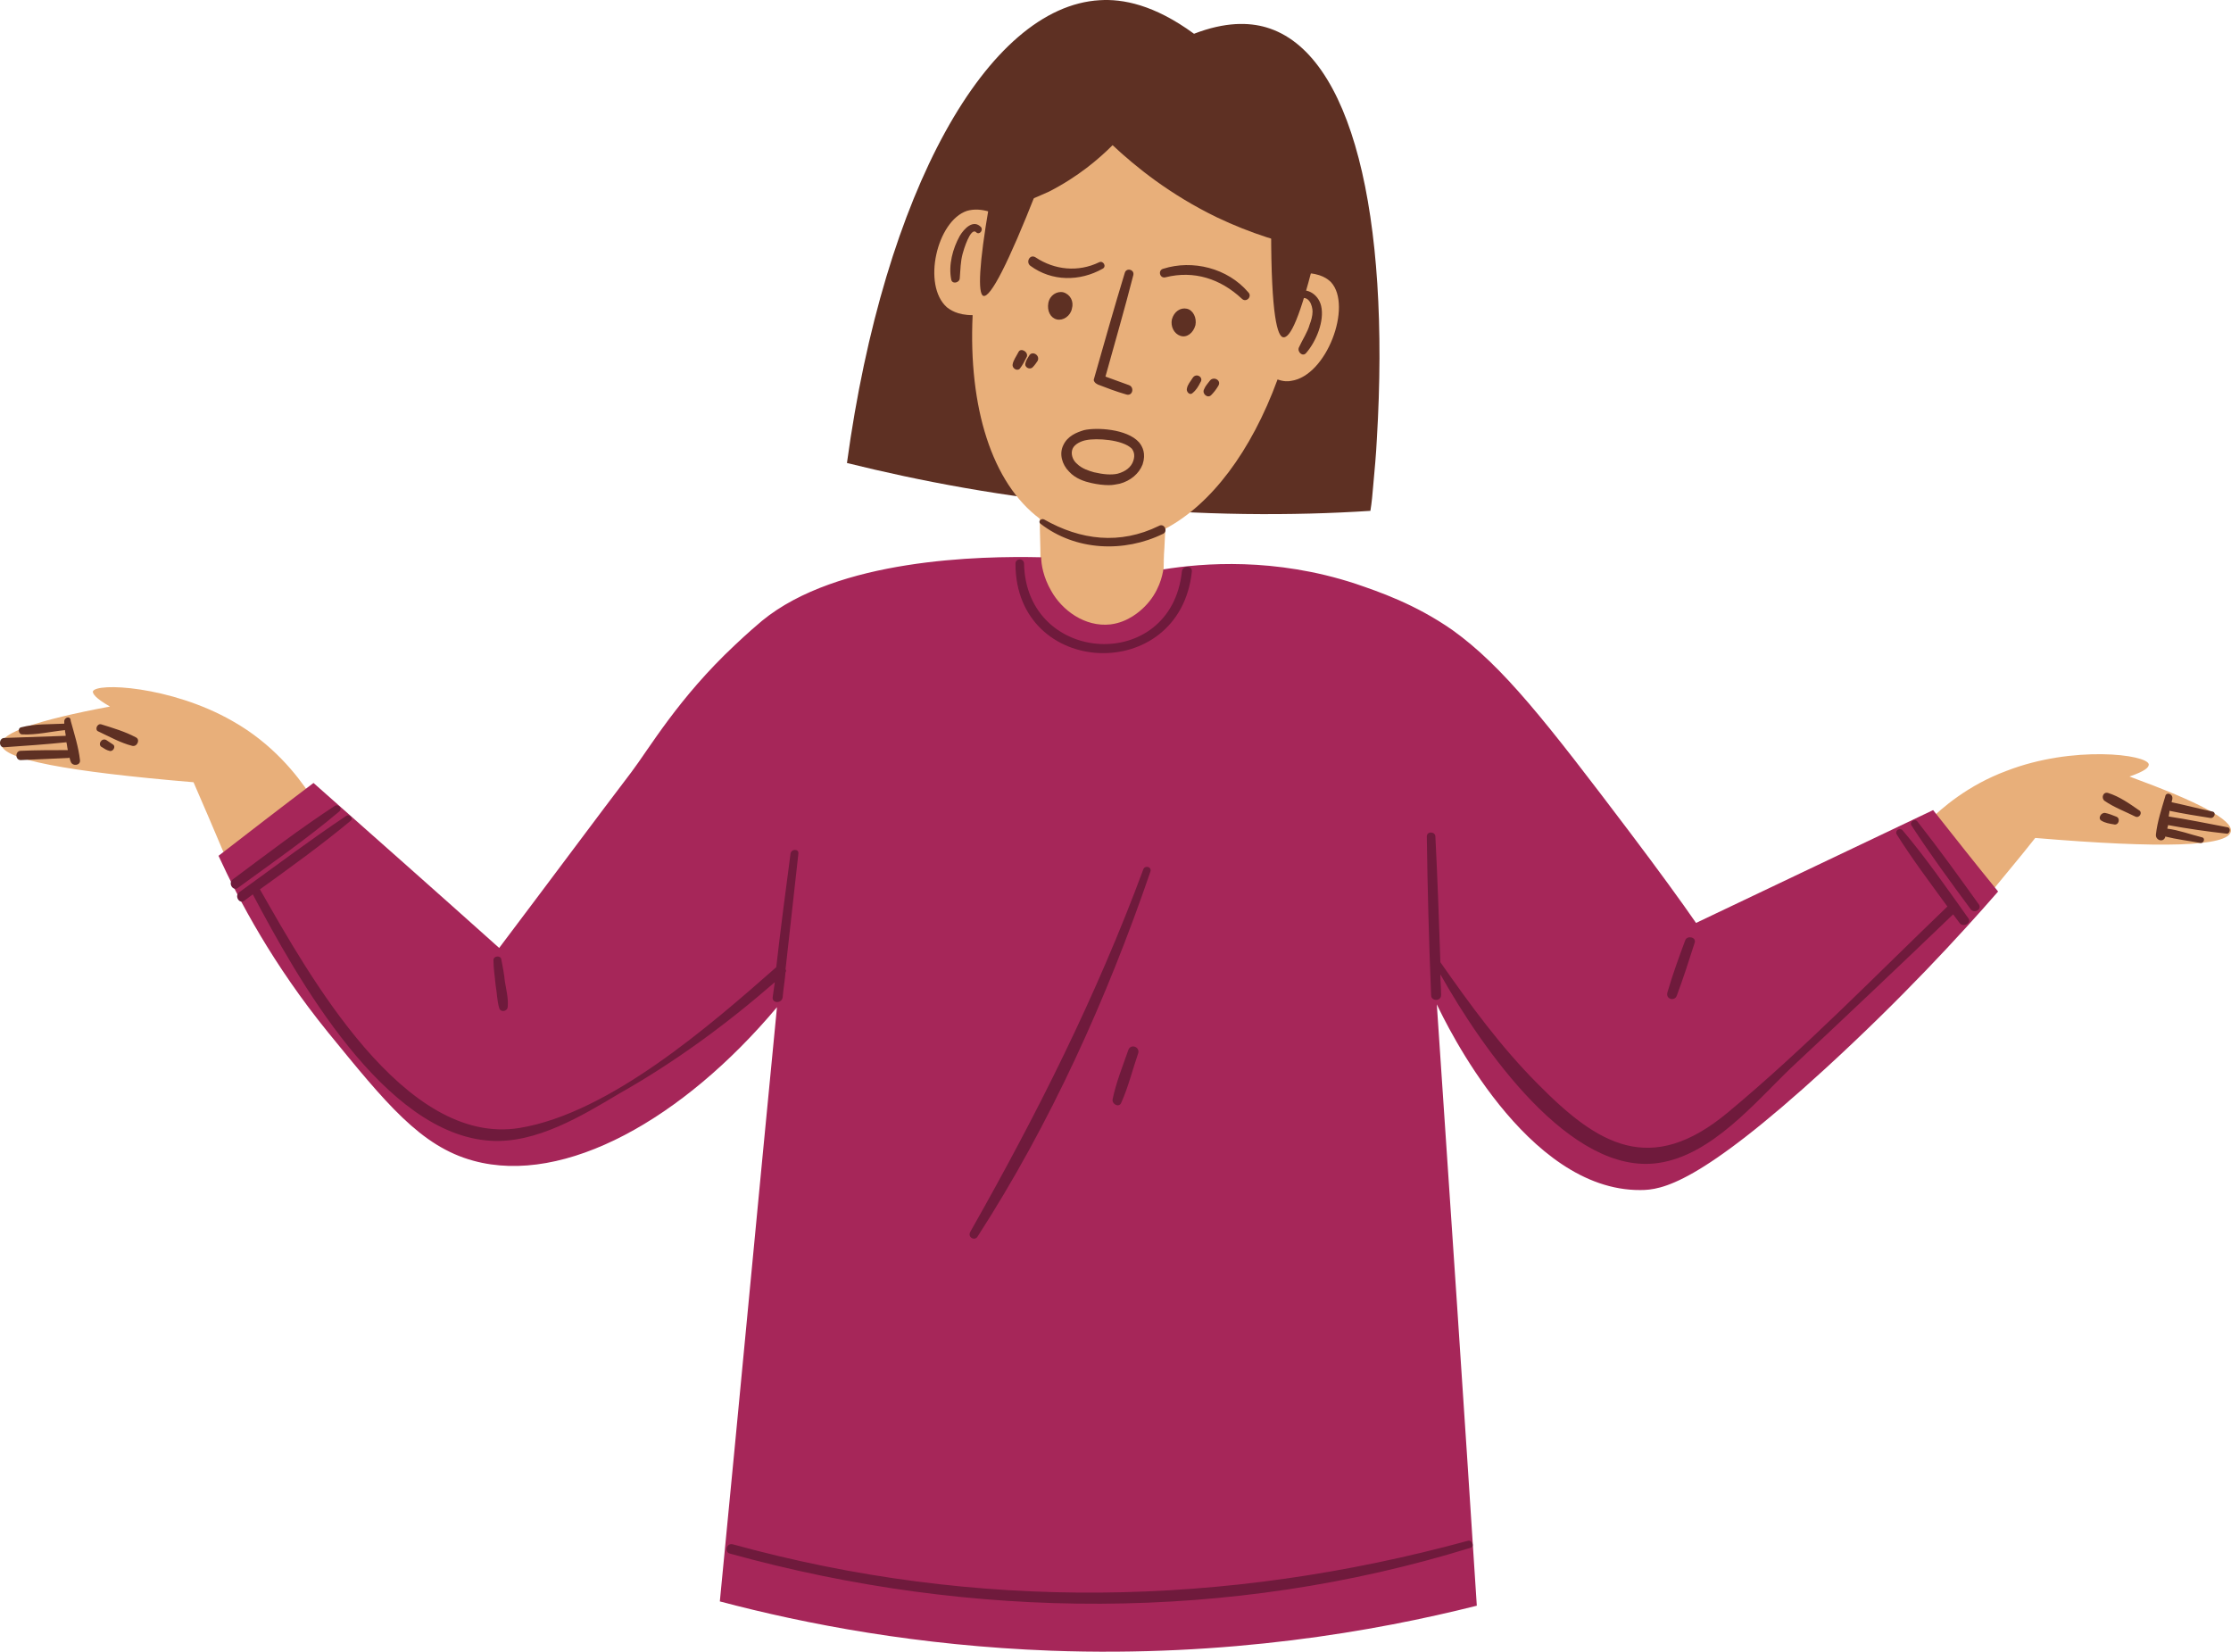 <?xml version="1.0" encoding="UTF-8" standalone="no"?>
<svg
   height="231.268"
   preserveAspectRatio="xMidYMid meet"
   version="1.0"
   viewBox="-0.3 -0.2 312.413 231.268"
   width="312.413"
   zoomAndPan="magnify"
   id="svg32"
   sodipodi:docname="no_poll.svg"
   inkscape:version="1.1 (c68e22c387, 2021-05-23)"
   xmlns:inkscape="http://www.inkscape.org/namespaces/inkscape"
   xmlns:sodipodi="http://sodipodi.sourceforge.net/DTD/sodipodi-0.dtd"
   xmlns="http://www.w3.org/2000/svg"
   xmlns:svg="http://www.w3.org/2000/svg">
  <defs
     id="defs36" />
  <sodipodi:namedview
     id="namedview34"
     pagecolor="#ffffff"
     bordercolor="#666666"
     borderopacity="1.0"
     inkscape:pageshadow="2"
     inkscape:pageopacity="0.0"
     inkscape:pagecheckerboard="0"
     showgrid="false"
     inkscape:zoom="1.7433026"
     inkscape:cx="124.18957"
     inkscape:cy="143.11915"
     inkscape:window-width="1841"
     inkscape:window-height="1057"
     inkscape:window-x="-8"
     inkscape:window-y="-8"
     inkscape:window-maximized="1"
     inkscape:current-layer="svg32"
     fit-margin-top="0"
     fit-margin-left="0"
     fit-margin-right="0"
     fit-margin-bottom="0" />
  <g
     id="change1_1"
     transform="translate(-0.2,-0.172)">
    <path
       d="m 38.5,114.9 c -2.6,1.8 -5.1,3.3 -7.3,4.4 C 29.8,116 28.4,112.7 27,109.5 9.2,108 0.2,106.3 0.1,104.2 c -0.1,-1.6 5,-3.4 15.2,-5.3 -2.1,-1.2 -2.4,-1.8 -2.4,-2.1 0.4,-1.3 10.9,-0.8 19.5,4.1 5.7,3.2 9.1,7.6 10.9,10.3 -1.4,1.2 -3,2.5 -4.8,3.7 z m 234.1,5.9 c 2,2.6 4.3,4 5.6,4.7 2.2,-2.7 4.5,-5.4 6.7,-8.2 17.8,1.5 27,1.2 27.4,-0.9 0.3,-1.6 -4.4,-4.1 -14.2,-7.7 2.3,-0.8 2.7,-1.3 2.7,-1.7 -0.2,-1.4 -10.6,-2.7 -19.9,0.9 -5.4,2 -9.1,5.2 -11.1,7.2 0.3,1.4 1.1,3.5 2.8,5.7 z"
       fill="#e8af7a"
       id="path2"
       sodipodi:nodetypes="cccccccccccccccccc" />
  </g>
  <g
     id="change2_1"
     transform="translate(-0.2,-0.172)">
    <path
       d="m 192.7,61.5 c -0.1,2.1 -0.3,4.2 -0.5,6.4 m 0,0 c -0.1,1.2 -0.2,2.4 -0.4,3.6 -10.8,0.7 -23.6,0.7 -37.9,-0.7 -13.4,-1.2 -25.3,-3.5 -35.4,-6 5.2,-38.1 19.7,-63.9 35.4,-64.8 3.2,-0.2 7.6,0.6 13.2,4.7 4.4,-1.7 7.7,-1.6 10.1,-0.9 12,3.5 17.4,26.2 15.5,57.7"
       fill="#5e3023"
       id="path5" />
  </g>
  <g
     id="change1_2"
     transform="translate(-0.2,-0.172)">
    <path
       d="m 162.9,77.5 c -0.1,1.3 -0.1,2.5 -0.2,3.8 m 0.1,0 c -0.1,2.2 -0.2,4.3 -0.4,6.4 -2.5,5.3 -8.5,7.4 -12.9,5.5 -5,-2.1 -7.5,-9.3 -3.9,-15 0,-1.9 -0.1,-3.7 -0.1,-5.6 -6.7,-5 -10,-15.6 -9.4,-28.5 -2.2,0 -3.2,-0.8 -3.6,-1.1 -3.5,-3.1 -1.4,-12.1 2.8,-13.5 1,-0.3 2.1,-0.2 3.1,0.1 1.6,-0.3 3.7,-0.8 6.1,-1.8 0,0 1.2,-0.5 2.3,-1 4.1,-2.1 7,-4.6 8.9,-6.5 3.2,3 8,6.9 14.6,10.1 4.8,2.3 9.3,3.6 12.9,4.4 -0.2,1.1 -0.5,2.3 -0.7,3.4 2.4,0 3.4,0.9 3.8,1.3 3,3.3 -0.6,13.1 -5.6,13.8 -0.4,0.1 -1.1,0.1 -1.9,-0.2 -3.7,10.1 -9.3,17.5 -15.7,20.9 -0.1,1.2 -0.1,2.3 -0.2,3.5"
       fill="#e8af7a"
       id="path8" />
  </g>
  <g
     id="change4_1"
     transform="translate(-0.2,-0.172)"
     style="fill:#a62659;fill-opacity:1">
    <path
       d="m 155.4,87.4 c 2.5,-0.3 4.2,-1.9 4.8,-2.5 2,-2 2.5,-4.4 2.6,-5.2 5.6,-0.9 15.6,-1.7 26.9,2 3.2,1.1 8.3,2.8 13.6,6.5 7.1,5.1 13.1,12.8 24.9,28.4 4,5.3 7.2,9.7 9.2,12.6 11.1,-5.3 22.1,-10.5 33.2,-15.8 3,3.8 6,7.6 9.1,11.4 -5.4,6.2 -13.5,15 -24.2,24.8 -17.7,16.2 -22.9,17 -25.9,17 -16,0.1 -27.2,-23.3 -28.5,-26 1.9,28.1 3.8,56.2 5.6,84.2 -14.3,3.6 -34.9,7.2 -59.6,6.3 -18.6,-0.7 -34.3,-3.7 -46.4,-6.9 2.7,-27.7 5.3,-55.5 8,-83.2 -13.1,15.6 -29.7,25 -42.5,21.5 -7.4,-2 -12.3,-8.1 -20.3,-17.9 -7.8,-9.6 -12.5,-18.5 -15.4,-24.8 4.4,-3.4 8.8,-6.8 13.3,-10.2 8.7,7.7 17.4,15.4 26,23.1 7.7,-10.2 14,-18.7 18.5,-24.6 2.5,-3.3 6.6,-10.4 14.5,-17.8 1.8,-1.7 3.2,-2.9 3.8,-3.4 10.6,-8.7 30.5,-9.1 39.1,-8.9 0,1 0.3,2.8 1.4,4.7 1.5,2.7 4.7,5.1 8.3,4.7 z"
       fill="#f75a0d"
       id="path17"
       sodipodi:nodetypes="csccccccccccccccccccccccccc"
       style="fill:#a62659;fill-opacity:1" />
  </g>
  <g
     id="change2_3"
     transform="translate(-0.2,-0.172)">
    <path
       d="m 150,43.2 c -0.2,1 -1.2,1.7 -2.1,1.5 -0.9,-0.2 -1.4,-1.2 -1.2,-2.3 0.2,-1.1 1.2,-1.7 2.1,-1.5 1,0.3 1.5,1.3 1.2,2.3 z m 16.1,0 c -0.9,-0.2 -1.8,0.4 -2.1,1.5 -0.2,1 0.3,2 1.2,2.3 0.9,0.3 1.8,-0.4 2.1,-1.5 0.2,-1 -0.3,-2.1 -1.2,-2.3 z"
       fill="#5e3023"
       id="path20" />
  </g>
  <g
     id="change2_4"
     transform="translate(-0.2,-0.172)">
    <path
       d="m 184.4,34.5 c -2.5,10.5 -3.9,12.8 -4.8,12.7 -0.8,-0.1 -1.7,-2.9 -1.7,-15 2.2,0.8 4.3,1.6 6.5,2.3 z m -46,-5.7 c -1.4,8.1 -1.6,12.3 -0.8,12.6 1,0.3 3.5,-4.6 7.4,-14.5 -2.1,0.6 -4.4,1.3 -6.6,1.9 z"
       fill="#5e3023"
       id="path23" />
  </g>
  <g
     id="change3_2"
     transform="translate(-0.2,-0.172)"
     style="fill:#6f1a3c;fill-opacity:1">
    <path
       d="m 33.2,124.3 c -0.7,0.5 -1.4,-0.7 -0.7,-1.2 4.7,-3.5 9.4,-7.1 14.3,-10.3 0.5,-0.3 1.1,0.4 0.6,0.8 -4.5,3.8 -9.4,7.2 -14.2,10.7 z m 243.8,2.3 c -2.8,-3.9 -5.6,-7.8 -8.6,-11.6 -0.4,-0.5 -1.2,0.1 -0.8,0.6 2.6,4 5.4,7.8 8.2,11.6 0.5,0.8 1.7,0.1 1.2,-0.6 z m -10.7,-10.4 c -0.4,-0.4 -1.1,0.1 -0.8,0.6 2.2,3.5 4.7,6.8 7.1,10.1 -10.1,9.7 -20,19.9 -30.7,28.8 -10.9,9.1 -18.3,4.5 -26.6,-3.9 -5.2,-5.2 -9.5,-11.1 -13.7,-17.1 -0.2,-5.9 -0.4,-11.8 -0.7,-17.6 0,-0.7 -1.2,-0.8 -1.2,0 0.1,7.4 0.3,14.8 0.6,22.2 0,0.9 1.4,0.9 1.4,0 0,-1 -0.1,-1.9 -0.1,-2.9 5.8,10.3 18.2,28.3 30.6,26.4 7.4,-1.1 13.5,-8.5 18.5,-13.3 7.6,-7.1 15.2,-14.3 22.7,-21.5 l 0.9,1.2 c 0.5,0.7 1.8,0 1.2,-0.7 -3,-4.2 -5.9,-8.4 -9.2,-12.3 z M 166.8,80 c 0.1,-0.9 -1.3,-0.9 -1.4,0 -1.5,14.3 -21.8,13.1 -22.1,-1.1 0,-0.8 -1.2,-0.8 -1.2,0 0,16 23,17 24.7,1.1 z m 38.7,135.7 c -34.1,9.3 -68.9,9.9 -103,0.5 -0.9,-0.2 -1.2,1.1 -0.4,1.3 33.9,9.4 70,9.6 103.7,-0.8 0.6,-0.1 0.3,-1.1 -0.3,-1 z M 69.8,141.1 c 0.2,0.7 1.2,0.5 1.2,-0.2 0.1,-1.1 -0.2,-2.3 -0.4,-3.5 -0.1,-1 -0.3,-2.1 -0.5,-3.1 -0.1,-0.6 -1.1,-0.5 -1.1,0.1 0,1.2 0.2,2.3 0.3,3.5 0.2,1.1 0.2,2.2 0.5,3.2 z m 164.9,-1.7 c 0.9,-2.4 1.7,-4.9 2.5,-7.4 0.3,-0.8 -1,-1.1 -1.3,-0.4 -0.9,2.4 -1.8,4.9 -2.5,7.3 -0.3,1 1,1.3 1.3,0.5 z m -126.3,-1.9 -0.3,2.1 c -0.1,0.9 1.3,0.9 1.4,0 0.1,-1.2 0.3,-2.3 0.4,-3.5 0.1,-0.1 0.1,-0.3 0,-0.4 l 1.8,-16.2 c 0.1,-0.7 -1,-0.7 -1.1,0 -0.7,5.3 -1.4,10.6 -2,15.9 -9.2,8.1 -23.3,20.4 -35.9,22.5 -16.2,2.7 -29.6,-21.5 -36.4,-33.4 4.3,-3.1 8.6,-6.2 12.7,-9.6 0.4,-0.3 -0.1,-1 -0.6,-0.7 -5.1,3.4 -10,7.1 -15,10.7 -0.7,0.5 0,1.7 0.7,1.2 l 1.2,-0.9 c 6.2,11.7 18.4,33.6 33.3,34.5 6.4,0.4 12.8,-3.5 18,-6.6 7.8,-4.4 15,-9.7 21.8,-15.6 z m 28.4,35.6 C 147,157.3 154.9,139.8 161,122 c 0.2,-0.7 -0.8,-0.9 -1,-0.3 -6.6,17.8 -14.9,34.3 -24.2,50.7 -0.5,0.8 0.6,1.4 1,0.7 z M 157.9,147 c -0.8,2.3 -1.7,4.5 -2.2,6.9 -0.1,0.7 0.9,1.2 1.2,0.5 1,-2.2 1.6,-4.7 2.4,-7 0.2,-0.9 -1.1,-1.3 -1.4,-0.4 z"
       fill="#f7d55a"
       id="path26"
       sodipodi:nodetypes="cccccccccccccccccccsccccccccccsccccccccccsccscccsccccccccsccccccccccccccccccc"
       style="fill:#6f1a3c;fill-opacity:1" />
  </g>
  <g
     id="change2_5"
     transform="translate(-0.2,-0.172)">
    <path
       d="m 162.8,74.7 c -5.5,2.7 -12.3,2.4 -17.2,-1.4 -0.4,-0.3 0.1,-0.8 0.5,-0.6 5.1,2.9 10.6,3.6 16.1,0.9 0.7,-0.4 1.3,0.7 0.6,1.1 z m 18.9,-32.8 c 1.5,-0.8 2,0.9 2,1.7 0,0.6 -0.2,1.3 -0.4,1.8 -0.3,1.1 -1,2.1 -1.5,3.2 -0.3,0.6 0.5,1.4 1,0.8 1.4,-1.6 2.6,-4.5 2.1,-6.6 -0.4,-1.7 -2.2,-2.8 -3.8,-1.8 -0.5,0.4 0,1.3 0.6,0.9 z M 134.3,33 c -1,1.8 -1.6,4.1 -1.2,6.1 0.1,0.7 1.2,0.5 1.2,-0.2 0.1,-1.2 0.1,-2.3 0.4,-3.4 0.1,-0.4 1.1,-3.8 1.9,-3 0.4,0.4 1,-0.2 0.7,-0.7 -1.1,-1.2 -2.4,0.2 -3,1.2 z M 8.9,101.1 v 0.2 c -2,0.1 -4.1,0 -6,0.5 -0.6,0.1 -0.4,1 0.1,1 2,0.1 4,-0.4 6,-0.6 0,0.3 0.1,0.5 0.1,0.8 -2.9,0.1 -5.7,0.2 -8.6,0.3 -0.8,0 -0.8,1.4 0,1.3 2.9,-0.2 5.8,-0.4 8.7,-0.7 0.1,0.4 0.1,0.7 0.2,1.1 -2.2,0 -4.4,0 -6.6,0.1 -0.8,0 -0.8,1.3 0,1.3 2.2,-0.1 4.4,-0.2 6.7,-0.3 0.1,0 0.1,0 0.1,-0.1 0.1,0.2 0.1,0.4 0.2,0.6 0.2,0.7 1.4,0.6 1.3,-0.2 -0.2,-1.8 -0.8,-3.7 -1.3,-5.5 0,-0.8 -1,-0.5 -0.9,0.2 z m 10,2.1 c -1.5,-0.8 -3.2,-1.3 -4.8,-1.8 -0.6,-0.2 -1,0.8 -0.4,1 1.5,0.7 3.1,1.6 4.7,2 0.7,0.2 1.2,-0.9 0.5,-1.2 z m -4.1,0.4 c -0.7,-0.4 -1.3,0.7 -0.6,1 0.3,0.2 0.6,0.4 1,0.5 0.5,0.2 1,-0.6 0.5,-0.9 z m 297,12.2 c -2.7,-0.5 -5.5,-1.1 -8.2,-1.5 0,-0.3 0.1,-0.5 0.1,-0.8 1.9,0.4 3.8,0.7 5.7,1 0.6,0.1 0.9,-0.8 0.3,-0.9 -1.9,-0.4 -3.8,-0.9 -5.7,-1.3 0,-0.2 0.1,-0.3 0.1,-0.5 0.1,-0.7 -0.9,-1 -1,-0.3 -0.5,1.7 -1.1,3.5 -1.3,5.3 -0.1,0.8 1,1.2 1.3,0.4 v -0.1 c 1.6,0.4 3.3,0.6 4.9,0.9 0.5,0.1 0.8,-0.7 0.2,-0.8 -1.6,-0.4 -3.2,-1 -4.8,-1.2 0,-0.2 0.1,-0.3 0.1,-0.5 2.7,0.5 5.5,0.9 8.2,1.2 0.4,0.1 0.7,-0.8 0.1,-0.9 z M 295.1,111 c -0.7,-0.2 -1,0.7 -0.5,1.1 1.3,0.9 2.9,1.5 4.3,2.2 0.6,0.3 1.1,-0.6 0.5,-0.9 -1.3,-0.9 -2.7,-1.9 -4.3,-2.4 z m 1.1,3.3 c -0.5,-0.2 -1,-0.4 -1.5,-0.5 -0.6,-0.1 -1.1,0.8 -0.5,1.1 0.5,0.3 1.1,0.4 1.7,0.5 0.7,0.2 1,-0.9 0.3,-1.1 z M 153.3,53.6 v 0 c 0,0 0.1,0 0,0 0.1,0.1 0.2,0.1 0.3,0.2 1.3,0.5 2.6,1 4,1.4 0.9,0.3 1.2,-1 0.4,-1.3 l -3.3,-1.2 c 1.3,-4.7 2.7,-9.5 3.9,-14.2 0.2,-0.8 -1,-1.1 -1.2,-0.3 -1.5,4.9 -2.9,9.9 -4.3,14.8 -0.1,0.2 0,0.4 0.2,0.6 z m 1,-16 c 0.6,-0.3 0.1,-1.2 -0.5,-0.9 -2.9,1.4 -6.2,1.1 -8.9,-0.7 -0.8,-0.5 -1.4,0.7 -0.7,1.2 3,2.2 6.9,2.2 10.1,0.4 z m 8.5,0 c -0.8,0.2 -0.5,1.4 0.3,1.2 4,-1 7.7,0.2 10.7,3 0.6,0.6 1.5,-0.3 0.9,-0.9 -2.9,-3.4 -7.8,-4.6 -11.9,-3.3 z m -3.4,24.3 c 0.5,0.6 1,1.6 0.5,3.1 -0.5,1.3 -1.7,2.3 -3.2,2.7 -0.5,0.1 -1,0.2 -1.5,0.2 -0.8,0 -1.6,-0.1 -2.5,-0.3 -0.9,-0.2 -2.2,-0.6 -3.1,-1.6 -1,-1 -1.4,-2.5 -0.8,-3.7 0.6,-1.3 1.9,-1.8 2.9,-2.1 1.7,-0.4 6,-0.2 7.7,1.7 z M 152,61.6 c -0.6,0.1 -1.6,0.5 -1.9,1.2 -0.3,0.7 0,1.6 0.6,2.1 0.7,0.7 1.7,1 2.4,1.2 1.3,0.3 2.4,0.4 3.3,0.2 1.1,-0.3 1.9,-0.9 2.2,-1.8 0.3,-0.9 0,-1.4 -0.2,-1.7 -1.3,-1.3 -5,-1.5 -6.4,-1.2 z m -9.5,-12.3 c -0.3,0.6 -0.7,1.1 -0.8,1.7 -0.1,0.5 0.6,1 1,0.6 0.4,-0.5 0.7,-1.1 1,-1.7 0.2,-0.7 -0.9,-1.3 -1.2,-0.6 z m 1.5,0.5 c -0.2,0.3 -0.4,0.6 -0.5,1 -0.2,0.6 0.6,1 1,0.6 0.3,-0.3 0.5,-0.6 0.7,-0.9 0.4,-0.8 -0.8,-1.5 -1.2,-0.7 z m 22.9,3.1 c -0.3,0.5 -0.7,0.9 -0.8,1.5 -0.1,0.4 0.4,1 0.8,0.6 0.5,-0.4 0.8,-0.9 1.1,-1.5 0.5,-0.7 -0.6,-1.4 -1.1,-0.6 z m 2.4,0.4 c -0.3,0.4 -0.6,0.7 -0.8,1.2 -0.3,0.6 0.5,1.3 1,0.8 0.4,-0.4 0.7,-0.8 1,-1.3 0.5,-0.8 -0.7,-1.4 -1.2,-0.7 z"
       fill="#5e3023"
       id="path29"
       sodipodi:nodetypes="ccccccsccccccccccscccccccccccccccccccccccccccccccccccccccccccccccccscccccccscccccccccsccccccsccccccsscccccscccscccccccccscccccccccscc" />
  </g>
</svg>

